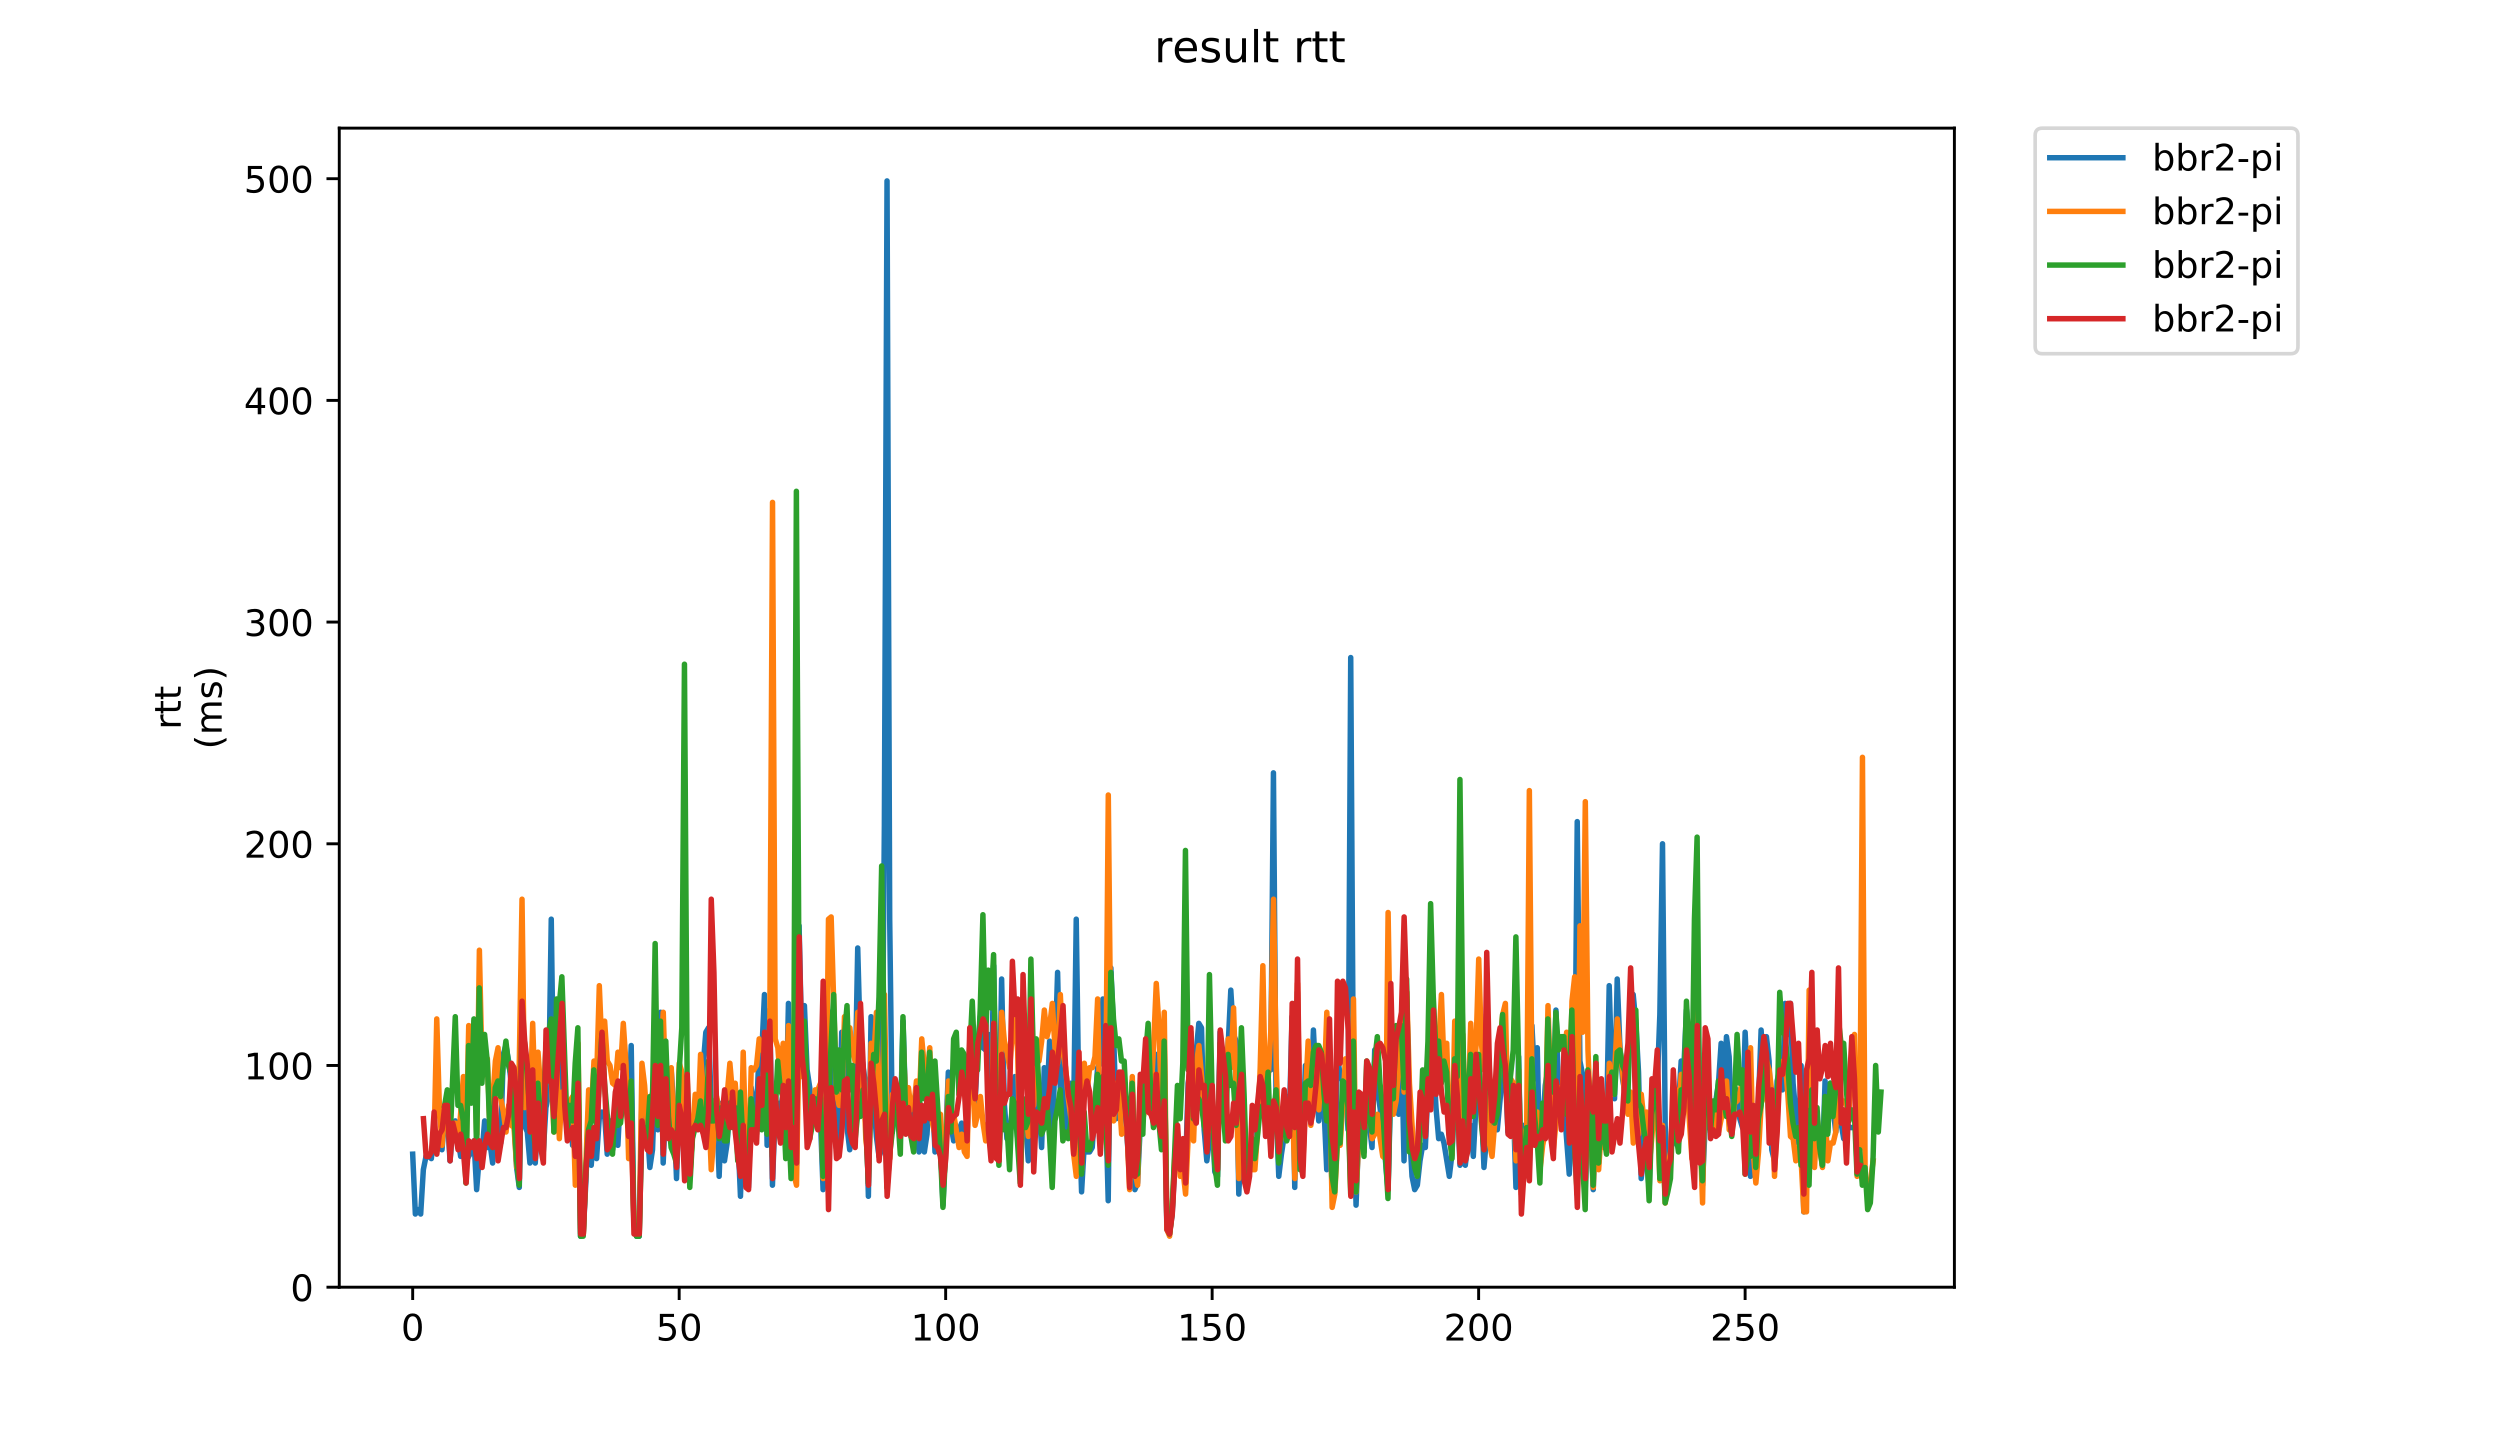 <?xml version="1.0" encoding="utf-8" standalone="no"?>
<!DOCTYPE svg PUBLIC "-//W3C//DTD SVG 1.1//EN"
  "http://www.w3.org/Graphics/SVG/1.1/DTD/svg11.dtd">
<!-- Created with matplotlib (https://matplotlib.org/) -->
<svg height="396pt" version="1.1" viewBox="0 0 684 396" width="684pt" xmlns="http://www.w3.org/2000/svg" xmlns:xlink="http://www.w3.org/1999/xlink">
 <defs>
  <style type="text/css">
*{stroke-linecap:butt;stroke-linejoin:round;}
  </style>
 </defs>
 <g id="figure_1">
  <g id="patch_1">
   <path d="M 0 396 
L 684 396 
L 684 0 
L 0 0 
z
" style="fill:#ffffff;"/>
  </g>
  <g id="axes_1">
   <g id="patch_2">
    <path d="M 92.824 352.174 
L 534.722 352.174 
L 534.722 35.062 
L 92.824 35.062 
z
" style="fill:#ffffff;"/>
   </g>
   <g id="matplotlib.axis_1">
    <g id="xtick_1">
     <g id="line2d_1">
      <defs>
       <path d="M 0 0 
L 0 3.5 
" id="m0fff667524" style="stroke:#000000;stroke-width:0.8;"/>
      </defs>
      <g>
       <use style="stroke:#000000;stroke-width:0.8;" x="112.91" xlink:href="#m0fff667524" y="352.174"/>
      </g>
     </g>
     <g id="text_1">
      <!-- 0 -->
      <defs>
       <path d="M 31.781 66.406 
Q 24.172 66.406 20.328 58.906 
Q 16.5 51.422 16.5 36.375 
Q 16.5 21.391 20.328 13.891 
Q 24.172 6.391 31.781 6.391 
Q 39.453 6.391 43.281 13.891 
Q 47.125 21.391 47.125 36.375 
Q 47.125 51.422 43.281 58.906 
Q 39.453 66.406 31.781 66.406 
z
M 31.781 74.219 
Q 44.047 74.219 50.516 64.516 
Q 56.984 54.828 56.984 36.375 
Q 56.984 17.969 50.516 8.266 
Q 44.047 -1.422 31.781 -1.422 
Q 19.531 -1.422 13.062 8.266 
Q 6.594 17.969 6.594 36.375 
Q 6.594 54.828 13.062 64.516 
Q 19.531 74.219 31.781 74.219 
z
" id="DejaVuSans-48"/>
      </defs>
      <g transform="translate(109.729 366.773)scale(0.1 -0.1)">
       <use xlink:href="#DejaVuSans-48"/>
      </g>
     </g>
    </g>
    <g id="xtick_2">
     <g id="line2d_2">
      <g>
       <use style="stroke:#000000;stroke-width:0.8;" x="185.821" xlink:href="#m0fff667524" y="352.174"/>
      </g>
     </g>
     <g id="text_2">
      <!-- 50 -->
      <defs>
       <path d="M 10.797 72.906 
L 49.516 72.906 
L 49.516 64.594 
L 19.828 64.594 
L 19.828 46.734 
Q 21.969 47.469 24.109 47.828 
Q 26.266 48.188 28.422 48.188 
Q 40.625 48.188 47.75 41.5 
Q 54.891 34.812 54.891 23.391 
Q 54.891 11.625 47.562 5.094 
Q 40.234 -1.422 26.906 -1.422 
Q 22.312 -1.422 17.547 -0.641 
Q 12.797 0.141 7.719 1.703 
L 7.719 11.625 
Q 12.109 9.234 16.797 8.062 
Q 21.484 6.891 26.703 6.891 
Q 35.156 6.891 40.078 11.328 
Q 45.016 15.766 45.016 23.391 
Q 45.016 31 40.078 35.438 
Q 35.156 39.891 26.703 39.891 
Q 22.75 39.891 18.812 39.016 
Q 14.891 38.141 10.797 36.281 
z
" id="DejaVuSans-53"/>
      </defs>
      <g transform="translate(179.459 366.773)scale(0.1 -0.1)">
       <use xlink:href="#DejaVuSans-53"/>
       <use x="63.623" xlink:href="#DejaVuSans-48"/>
      </g>
     </g>
    </g>
    <g id="xtick_3">
     <g id="line2d_3">
      <g>
       <use style="stroke:#000000;stroke-width:0.8;" x="258.732" xlink:href="#m0fff667524" y="352.174"/>
      </g>
     </g>
     <g id="text_3">
      <!-- 100 -->
      <defs>
       <path d="M 12.406 8.297 
L 28.516 8.297 
L 28.516 63.922 
L 10.984 60.406 
L 10.984 69.391 
L 28.422 72.906 
L 38.281 72.906 
L 38.281 8.297 
L 54.391 8.297 
L 54.391 0 
L 12.406 0 
z
" id="DejaVuSans-49"/>
      </defs>
      <g transform="translate(249.188 366.773)scale(0.1 -0.1)">
       <use xlink:href="#DejaVuSans-49"/>
       <use x="63.623" xlink:href="#DejaVuSans-48"/>
       <use x="127.246" xlink:href="#DejaVuSans-48"/>
      </g>
     </g>
    </g>
    <g id="xtick_4">
     <g id="line2d_4">
      <g>
       <use style="stroke:#000000;stroke-width:0.8;" x="331.643" xlink:href="#m0fff667524" y="352.174"/>
      </g>
     </g>
     <g id="text_4">
      <!-- 150 -->
      <g transform="translate(322.099 366.773)scale(0.1 -0.1)">
       <use xlink:href="#DejaVuSans-49"/>
       <use x="63.623" xlink:href="#DejaVuSans-53"/>
       <use x="127.246" xlink:href="#DejaVuSans-48"/>
      </g>
     </g>
    </g>
    <g id="xtick_5">
     <g id="line2d_5">
      <g>
       <use style="stroke:#000000;stroke-width:0.8;" x="404.554" xlink:href="#m0fff667524" y="352.174"/>
      </g>
     </g>
     <g id="text_5">
      <!-- 200 -->
      <defs>
       <path d="M 19.188 8.297 
L 53.609 8.297 
L 53.609 0 
L 7.328 0 
L 7.328 8.297 
Q 12.938 14.109 22.625 23.891 
Q 32.328 33.688 34.812 36.531 
Q 39.547 41.844 41.422 45.531 
Q 43.312 49.219 43.312 52.781 
Q 43.312 58.594 39.234 62.25 
Q 35.156 65.922 28.609 65.922 
Q 23.969 65.922 18.812 64.312 
Q 13.672 62.703 7.812 59.422 
L 7.812 69.391 
Q 13.766 71.781 18.938 73 
Q 24.125 74.219 28.422 74.219 
Q 39.75 74.219 46.484 68.547 
Q 53.219 62.891 53.219 53.422 
Q 53.219 48.922 51.531 44.891 
Q 49.859 40.875 45.406 35.406 
Q 44.188 33.984 37.641 27.219 
Q 31.109 20.453 19.188 8.297 
z
" id="DejaVuSans-50"/>
      </defs>
      <g transform="translate(395.01 366.773)scale(0.1 -0.1)">
       <use xlink:href="#DejaVuSans-50"/>
       <use x="63.623" xlink:href="#DejaVuSans-48"/>
       <use x="127.246" xlink:href="#DejaVuSans-48"/>
      </g>
     </g>
    </g>
    <g id="xtick_6">
     <g id="line2d_6">
      <g>
       <use style="stroke:#000000;stroke-width:0.8;" x="477.465" xlink:href="#m0fff667524" y="352.174"/>
      </g>
     </g>
     <g id="text_6">
      <!-- 250 -->
      <g transform="translate(467.921 366.773)scale(0.1 -0.1)">
       <use xlink:href="#DejaVuSans-50"/>
       <use x="63.623" xlink:href="#DejaVuSans-53"/>
       <use x="127.246" xlink:href="#DejaVuSans-48"/>
      </g>
     </g>
    </g>
   </g>
   <g id="matplotlib.axis_2">
    <g id="ytick_1">
     <g id="line2d_7">
      <defs>
       <path d="M 0 0 
L -3.5 0 
" id="mb7cd1b1a62" style="stroke:#000000;stroke-width:0.8;"/>
      </defs>
      <g>
       <use style="stroke:#000000;stroke-width:0.8;" x="92.824" xlink:href="#mb7cd1b1a62" y="352.174"/>
      </g>
     </g>
     <g id="text_7">
      <!-- 0 -->
      <g transform="translate(79.461 355.973)scale(0.1 -0.1)">
       <use xlink:href="#DejaVuSans-48"/>
      </g>
     </g>
    </g>
    <g id="ytick_2">
     <g id="line2d_8">
      <g>
       <use style="stroke:#000000;stroke-width:0.8;" x="92.824" xlink:href="#mb7cd1b1a62" y="291.518"/>
      </g>
     </g>
     <g id="text_8">
      <!-- 100 -->
      <g transform="translate(66.736 295.317)scale(0.1 -0.1)">
       <use xlink:href="#DejaVuSans-49"/>
       <use x="63.623" xlink:href="#DejaVuSans-48"/>
       <use x="127.246" xlink:href="#DejaVuSans-48"/>
      </g>
     </g>
    </g>
    <g id="ytick_3">
     <g id="line2d_9">
      <g>
       <use style="stroke:#000000;stroke-width:0.8;" x="92.824" xlink:href="#mb7cd1b1a62" y="230.861"/>
      </g>
     </g>
     <g id="text_9">
      <!-- 200 -->
      <g transform="translate(66.736 234.661)scale(0.1 -0.1)">
       <use xlink:href="#DejaVuSans-50"/>
       <use x="63.623" xlink:href="#DejaVuSans-48"/>
       <use x="127.246" xlink:href="#DejaVuSans-48"/>
      </g>
     </g>
    </g>
    <g id="ytick_4">
     <g id="line2d_10">
      <g>
       <use style="stroke:#000000;stroke-width:0.8;" x="92.824" xlink:href="#mb7cd1b1a62" y="170.205"/>
      </g>
     </g>
     <g id="text_10">
      <!-- 300 -->
      <defs>
       <path d="M 40.578 39.312 
Q 47.656 37.797 51.625 33 
Q 55.609 28.219 55.609 21.188 
Q 55.609 10.406 48.188 4.484 
Q 40.766 -1.422 27.094 -1.422 
Q 22.516 -1.422 17.656 -0.516 
Q 12.797 0.391 7.625 2.203 
L 7.625 11.719 
Q 11.719 9.328 16.594 8.109 
Q 21.484 6.891 26.812 6.891 
Q 36.078 6.891 40.938 10.547 
Q 45.797 14.203 45.797 21.188 
Q 45.797 27.641 41.281 31.266 
Q 36.766 34.906 28.719 34.906 
L 20.219 34.906 
L 20.219 43.016 
L 29.109 43.016 
Q 36.375 43.016 40.234 45.922 
Q 44.094 48.828 44.094 54.297 
Q 44.094 59.906 40.109 62.906 
Q 36.141 65.922 28.719 65.922 
Q 24.656 65.922 20.016 65.031 
Q 15.375 64.156 9.812 62.312 
L 9.812 71.094 
Q 15.438 72.656 20.344 73.438 
Q 25.25 74.219 29.594 74.219 
Q 40.828 74.219 47.359 69.109 
Q 53.906 64.016 53.906 55.328 
Q 53.906 49.266 50.438 45.094 
Q 46.969 40.922 40.578 39.312 
z
" id="DejaVuSans-51"/>
      </defs>
      <g transform="translate(66.736 174.004)scale(0.1 -0.1)">
       <use xlink:href="#DejaVuSans-51"/>
       <use x="63.623" xlink:href="#DejaVuSans-48"/>
       <use x="127.246" xlink:href="#DejaVuSans-48"/>
      </g>
     </g>
    </g>
    <g id="ytick_5">
     <g id="line2d_11">
      <g>
       <use style="stroke:#000000;stroke-width:0.8;" x="92.824" xlink:href="#mb7cd1b1a62" y="109.549"/>
      </g>
     </g>
     <g id="text_11">
      <!-- 400 -->
      <defs>
       <path d="M 37.797 64.312 
L 12.891 25.391 
L 37.797 25.391 
z
M 35.203 72.906 
L 47.609 72.906 
L 47.609 25.391 
L 58.016 25.391 
L 58.016 17.188 
L 47.609 17.188 
L 47.609 0 
L 37.797 0 
L 37.797 17.188 
L 4.891 17.188 
L 4.891 26.703 
z
" id="DejaVuSans-52"/>
      </defs>
      <g transform="translate(66.736 113.348)scale(0.1 -0.1)">
       <use xlink:href="#DejaVuSans-52"/>
       <use x="63.623" xlink:href="#DejaVuSans-48"/>
       <use x="127.246" xlink:href="#DejaVuSans-48"/>
      </g>
     </g>
    </g>
    <g id="ytick_6">
     <g id="line2d_12">
      <g>
       <use style="stroke:#000000;stroke-width:0.8;" x="92.824" xlink:href="#mb7cd1b1a62" y="48.892"/>
      </g>
     </g>
     <g id="text_12">
      <!-- 500 -->
      <g transform="translate(66.736 52.691)scale(0.1 -0.1)">
       <use xlink:href="#DejaVuSans-53"/>
       <use x="63.623" xlink:href="#DejaVuSans-48"/>
       <use x="127.246" xlink:href="#DejaVuSans-48"/>
      </g>
     </g>
    </g>
    <g id="text_13">
     <!-- rtt -->
     <defs>
      <path d="M 41.109 46.297 
Q 39.594 47.172 37.812 47.578 
Q 36.031 48 33.891 48 
Q 26.266 48 22.188 43.047 
Q 18.109 38.094 18.109 28.812 
L 18.109 0 
L 9.078 0 
L 9.078 54.688 
L 18.109 54.688 
L 18.109 46.188 
Q 20.953 51.172 25.484 53.578 
Q 30.031 56 36.531 56 
Q 37.453 56 38.578 55.875 
Q 39.703 55.766 41.062 55.516 
z
" id="DejaVuSans-114"/>
      <path d="M 18.312 70.219 
L 18.312 54.688 
L 36.812 54.688 
L 36.812 47.703 
L 18.312 47.703 
L 18.312 18.016 
Q 18.312 11.328 20.141 9.422 
Q 21.969 7.516 27.594 7.516 
L 36.812 7.516 
L 36.812 0 
L 27.594 0 
Q 17.188 0 13.234 3.875 
Q 9.281 7.766 9.281 18.016 
L 9.281 47.703 
L 2.688 47.703 
L 2.688 54.688 
L 9.281 54.688 
L 9.281 70.219 
z
" id="DejaVuSans-116"/>
     </defs>
     <g transform="translate(49.459 199.594)rotate(-90)scale(0.1 -0.1)">
      <use xlink:href="#DejaVuSans-114"/>
      <use x="41.113" xlink:href="#DejaVuSans-116"/>
      <use x="80.322" xlink:href="#DejaVuSans-116"/>
     </g>
     <!-- (ms) -->
     <defs>
      <path d="M 31 75.875 
Q 24.469 64.656 21.281 53.656 
Q 18.109 42.672 18.109 31.391 
Q 18.109 20.125 21.312 9.062 
Q 24.516 -2 31 -13.188 
L 23.188 -13.188 
Q 15.875 -1.703 12.234 9.375 
Q 8.594 20.453 8.594 31.391 
Q 8.594 42.281 12.203 53.312 
Q 15.828 64.359 23.188 75.875 
z
" id="DejaVuSans-40"/>
      <path d="M 52 44.188 
Q 55.375 50.25 60.062 53.125 
Q 64.75 56 71.094 56 
Q 79.641 56 84.281 50.016 
Q 88.922 44.047 88.922 33.016 
L 88.922 0 
L 79.891 0 
L 79.891 32.719 
Q 79.891 40.578 77.094 44.375 
Q 74.312 48.188 68.609 48.188 
Q 61.625 48.188 57.562 43.547 
Q 53.516 38.922 53.516 30.906 
L 53.516 0 
L 44.484 0 
L 44.484 32.719 
Q 44.484 40.625 41.703 44.406 
Q 38.922 48.188 33.109 48.188 
Q 26.219 48.188 22.156 43.531 
Q 18.109 38.875 18.109 30.906 
L 18.109 0 
L 9.078 0 
L 9.078 54.688 
L 18.109 54.688 
L 18.109 46.188 
Q 21.188 51.219 25.484 53.609 
Q 29.781 56 35.688 56 
Q 41.656 56 45.828 52.969 
Q 50 49.953 52 44.188 
z
" id="DejaVuSans-109"/>
      <path d="M 44.281 53.078 
L 44.281 44.578 
Q 40.484 46.531 36.375 47.5 
Q 32.281 48.484 27.875 48.484 
Q 21.188 48.484 17.844 46.438 
Q 14.5 44.391 14.5 40.281 
Q 14.5 37.156 16.891 35.375 
Q 19.281 33.594 26.516 31.984 
L 29.594 31.297 
Q 39.156 29.25 43.188 25.516 
Q 47.219 21.781 47.219 15.094 
Q 47.219 7.469 41.188 3.016 
Q 35.156 -1.422 24.609 -1.422 
Q 20.219 -1.422 15.453 -0.562 
Q 10.688 0.297 5.422 2 
L 5.422 11.281 
Q 10.406 8.688 15.234 7.391 
Q 20.062 6.109 24.812 6.109 
Q 31.156 6.109 34.562 8.281 
Q 37.984 10.453 37.984 14.406 
Q 37.984 18.062 35.516 20.016 
Q 33.062 21.969 24.703 23.781 
L 21.578 24.516 
Q 13.234 26.266 9.516 29.906 
Q 5.812 33.547 5.812 39.891 
Q 5.812 47.609 11.281 51.797 
Q 16.75 56 26.812 56 
Q 31.781 56 36.172 55.266 
Q 40.578 54.547 44.281 53.078 
z
" id="DejaVuSans-115"/>
      <path d="M 8.016 75.875 
L 15.828 75.875 
Q 23.141 64.359 26.781 53.312 
Q 30.422 42.281 30.422 31.391 
Q 30.422 20.453 26.781 9.375 
Q 23.141 -1.703 15.828 -13.188 
L 8.016 -13.188 
Q 14.5 -2 17.703 9.062 
Q 20.906 20.125 20.906 31.391 
Q 20.906 42.672 17.703 53.656 
Q 14.5 64.656 8.016 75.875 
z
" id="DejaVuSans-41"/>
     </defs>
     <g transform="translate(60.657 204.995)rotate(-90)scale(0.1 -0.1)">
      <use xlink:href="#DejaVuSans-40"/>
      <use x="39.014" xlink:href="#DejaVuSans-109"/>
      <use x="136.426" xlink:href="#DejaVuSans-115"/>
      <use x="188.525" xlink:href="#DejaVuSans-41"/>
     </g>
    </g>
   </g>
   <g id="line2d_13">
    <path clip-path="url(#p4e64b3d52e)" d="M 112.91 315.78 
L 113.639 332.158 
L 114.368 330.944 
L 115.098 332.158 
L 115.827 320.026 
L 116.556 316.387 
L 117.285 316.387 
L 118.014 316.993 
L 118.743 309.715 
L 119.472 313.354 
L 120.201 310.321 
L 120.93 314.567 
L 121.66 305.469 
L 122.389 304.256 
L 123.118 317.6 
L 123.847 309.108 
L 124.576 306.682 
L 126.034 316.387 
L 126.763 308.502 
L 127.492 317.6 
L 128.951 315.174 
L 129.68 312.141 
L 130.409 325.485 
L 131.138 316.387 
L 131.867 315.78 
L 132.596 306.682 
L 133.325 313.961 
L 134.054 312.748 
L 134.783 318.207 
L 135.513 308.502 
L 136.242 312.748 
L 136.971 312.748 
L 137.7 288.485 
L 138.429 286.059 
L 139.158 290.305 
L 139.887 296.37 
L 140.616 305.469 
L 141.345 319.42 
L 142.075 324.879 
L 142.804 283.026 
L 143.533 307.895 
L 144.262 309.715 
L 144.991 318.207 
L 145.72 309.108 
L 146.449 318.207 
L 147.178 304.862 
L 147.907 308.502 
L 148.637 315.174 
L 149.366 303.042 
L 150.095 299.403 
L 150.824 251.485 
L 151.553 305.469 
L 152.282 286.665 
L 153.011 285.452 
L 153.74 301.223 
L 154.469 303.649 
L 155.199 304.256 
L 155.928 304.256 
L 156.657 313.354 
L 157.386 309.108 
L 158.115 295.764 
L 158.844 338.223 
L 159.573 337.617 
L 160.302 323.059 
L 161.031 304.256 
L 161.76 318.813 
L 162.49 308.502 
L 163.219 316.993 
L 163.948 306.075 
L 164.677 304.256 
L 165.406 304.862 
L 166.135 315.78 
L 166.864 306.682 
L 167.593 314.567 
L 168.322 307.895 
L 169.052 313.354 
L 169.781 298.797 
L 170.51 297.583 
L 171.239 298.19 
L 171.968 305.469 
L 172.697 286.059 
L 173.426 333.977 
L 174.155 338.223 
L 174.884 338.223 
L 175.614 301.829 
L 176.343 309.715 
L 177.072 308.502 
L 177.801 319.42 
L 178.53 314.567 
L 179.259 293.944 
L 179.988 309.108 
L 180.717 276.96 
L 181.446 318.207 
L 182.176 300.616 
L 182.905 304.256 
L 183.634 292.731 
L 184.363 303.649 
L 185.092 322.453 
L 185.821 302.436 
L 186.55 302.436 
L 187.279 309.715 
L 188.008 302.436 
L 188.738 320.026 
L 189.467 310.321 
L 190.196 308.502 
L 190.925 301.829 
L 191.654 300.616 
L 193.112 282.419 
L 193.841 281.206 
L 194.57 301.223 
L 195.299 301.223 
L 196.029 303.042 
L 196.758 321.846 
L 197.487 301.829 
L 198.216 317.6 
L 198.945 312.748 
L 199.674 301.829 
L 200.403 306.682 
L 201.132 303.649 
L 201.861 310.321 
L 202.591 327.305 
L 203.32 303.649 
L 204.049 324.272 
L 204.778 324.879 
L 205.507 297.583 
L 206.236 301.829 
L 206.965 304.862 
L 207.694 287.272 
L 208.423 287.878 
L 209.153 272.108 
L 209.882 313.354 
L 210.611 276.354 
L 211.34 324.272 
L 212.069 304.256 
L 212.798 301.829 
L 213.527 304.256 
L 214.256 298.797 
L 214.985 308.502 
L 215.715 274.534 
L 216.444 312.141 
L 217.173 307.288 
L 217.902 318.813 
L 218.631 253.304 
L 219.36 286.059 
L 220.089 275.141 
L 220.818 292.731 
L 221.547 297.583 
L 222.277 305.469 
L 223.735 305.469 
L 224.464 306.075 
L 225.193 325.485 
L 225.922 316.387 
L 226.651 313.961 
L 227.38 276.96 
L 228.109 287.878 
L 228.839 313.961 
L 229.568 310.928 
L 230.297 282.419 
L 231.026 283.026 
L 231.755 308.502 
L 232.484 314.567 
L 233.213 309.715 
L 233.942 298.19 
L 234.671 259.37 
L 235.4 286.665 
L 236.859 296.977 
L 237.588 327.305 
L 238.317 278.173 
L 239.046 301.223 
L 239.775 310.928 
L 240.504 316.387 
L 241.233 314.567 
L 241.962 226.009 
L 242.692 49.499 
L 243.421 251.485 
L 244.15 309.715 
L 244.879 301.829 
L 245.608 301.829 
L 246.337 307.288 
L 247.066 279.386 
L 247.795 303.042 
L 248.524 300.01 
L 249.254 306.075 
L 249.983 307.288 
L 250.712 307.288 
L 251.441 315.174 
L 252.17 305.469 
L 252.899 315.174 
L 253.628 310.321 
L 254.357 297.583 
L 255.086 298.797 
L 255.816 315.174 
L 256.545 313.961 
L 257.274 310.928 
L 258.003 329.731 
L 259.461 293.337 
L 260.19 307.895 
L 260.919 312.141 
L 261.648 310.928 
L 263.107 307.288 
L 263.836 312.141 
L 264.565 311.534 
L 265.294 286.665 
L 266.023 296.977 
L 266.752 301.829 
L 267.481 287.878 
L 268.21 278.173 
L 268.939 286.665 
L 269.669 287.272 
L 270.398 283.026 
L 271.127 305.469 
L 271.856 264.222 
L 272.585 308.502 
L 273.314 310.321 
L 274.043 267.862 
L 274.772 301.829 
L 275.501 311.534 
L 276.231 311.534 
L 277.689 294.551 
L 278.418 310.928 
L 279.147 317.6 
L 279.876 300.616 
L 280.605 307.288 
L 281.334 317.6 
L 282.063 295.764 
L 282.793 306.682 
L 283.522 294.551 
L 284.251 301.829 
L 284.98 313.961 
L 285.709 292.124 
L 286.438 301.829 
L 287.167 284.846 
L 287.896 313.354 
L 289.355 266.042 
L 290.084 297.583 
L 290.813 289.698 
L 291.542 310.928 
L 292.271 298.19 
L 293 296.37 
L 293.729 306.075 
L 294.458 251.485 
L 295.187 303.042 
L 295.917 326.092 
L 296.646 313.354 
L 297.375 315.174 
L 298.104 315.174 
L 298.833 313.961 
L 300.291 292.124 
L 301.02 290.911 
L 301.749 273.321 
L 303.208 328.518 
L 303.937 264.829 
L 304.666 282.419 
L 305.395 306.075 
L 306.124 298.19 
L 306.853 295.157 
L 307.582 300.616 
L 309.04 320.633 
L 309.77 295.764 
L 310.499 325.485 
L 311.228 323.666 
L 311.957 308.502 
L 312.686 306.075 
L 313.415 296.37 
L 314.144 290.305 
L 314.873 300.616 
L 315.602 303.649 
L 316.332 288.485 
L 317.061 290.911 
L 317.79 308.502 
L 318.519 284.239 
L 319.248 336.404 
L 319.977 337.617 
L 320.706 332.158 
L 321.435 318.207 
L 322.164 315.174 
L 322.894 318.813 
L 323.623 313.354 
L 324.352 320.633 
L 325.081 296.37 
L 325.81 291.518 
L 326.539 292.124 
L 327.268 287.878 
L 327.997 279.993 
L 328.726 281.206 
L 329.456 309.108 
L 330.185 317.6 
L 331.643 306.075 
L 332.372 320.633 
L 333.101 321.846 
L 333.83 282.419 
L 334.559 297.583 
L 335.288 292.731 
L 336.018 286.059 
L 336.747 270.895 
L 337.476 283.026 
L 338.205 284.846 
L 338.934 326.698 
L 339.663 310.928 
L 340.392 318.813 
L 341.121 322.453 
L 341.85 320.026 
L 342.579 315.78 
L 343.309 313.961 
L 344.038 307.288 
L 344.767 295.157 
L 345.496 292.124 
L 346.225 296.37 
L 346.954 291.518 
L 347.683 292.731 
L 348.412 211.451 
L 349.141 303.042 
L 349.871 321.846 
L 350.6 315.78 
L 351.329 310.928 
L 352.058 300.01 
L 352.787 305.469 
L 353.516 278.173 
L 354.245 324.879 
L 354.974 271.501 
L 355.703 316.387 
L 356.433 311.534 
L 357.162 291.518 
L 357.891 294.551 
L 358.62 301.829 
L 359.349 281.813 
L 360.078 296.37 
L 360.807 306.682 
L 361.536 298.19 
L 362.265 303.649 
L 362.995 320.026 
L 363.724 300.01 
L 364.453 325.485 
L 365.182 321.846 
L 365.911 289.092 
L 366.64 293.944 
L 367.369 295.764 
L 368.098 296.977 
L 368.827 309.108 
L 369.557 179.91 
L 370.286 298.19 
L 371.015 329.731 
L 371.744 309.715 
L 372.473 306.075 
L 373.202 315.174 
L 373.931 294.551 
L 374.66 307.895 
L 375.389 313.961 
L 376.118 287.272 
L 376.848 298.19 
L 377.577 303.042 
L 378.306 309.108 
L 379.764 325.485 
L 380.493 298.797 
L 381.222 303.649 
L 381.951 303.649 
L 382.68 304.862 
L 383.41 283.026 
L 384.139 317.6 
L 384.868 284.239 
L 385.597 308.502 
L 386.326 321.846 
L 387.055 325.485 
L 387.784 324.272 
L 388.513 317.6 
L 389.242 313.354 
L 389.972 313.961 
L 390.701 297.583 
L 391.43 295.764 
L 392.159 289.698 
L 392.888 303.042 
L 393.617 311.534 
L 394.346 310.321 
L 395.075 312.748 
L 396.534 321.846 
L 397.263 315.78 
L 397.992 300.616 
L 398.721 299.403 
L 399.45 318.813 
L 400.179 287.878 
L 400.908 318.813 
L 401.637 312.141 
L 402.366 307.895 
L 403.096 316.387 
L 403.825 302.436 
L 404.554 298.19 
L 405.283 301.223 
L 406.012 319.42 
L 406.741 310.928 
L 407.47 305.469 
L 408.199 309.715 
L 408.928 302.436 
L 409.658 309.108 
L 411.116 293.337 
L 411.845 292.731 
L 412.574 309.715 
L 413.303 300.01 
L 414.032 301.829 
L 414.761 324.879 
L 415.49 289.092 
L 416.219 324.879 
L 416.949 307.895 
L 417.678 310.928 
L 418.407 320.026 
L 419.136 280.6 
L 419.865 295.157 
L 420.594 286.665 
L 421.323 320.026 
L 422.781 296.977 
L 423.511 292.731 
L 424.24 303.042 
L 424.969 304.862 
L 425.698 276.354 
L 426.427 298.797 
L 427.156 306.682 
L 427.885 301.829 
L 429.343 321.239 
L 430.073 309.715 
L 430.802 306.075 
L 431.531 224.796 
L 432.26 290.305 
L 432.989 293.944 
L 433.718 325.485 
L 434.447 293.337 
L 435.905 325.485 
L 436.635 304.256 
L 437.364 318.207 
L 438.093 304.256 
L 438.822 304.862 
L 439.551 306.682 
L 440.28 269.681 
L 441.009 293.944 
L 441.738 300.616 
L 442.467 267.862 
L 443.197 286.059 
L 443.926 295.157 
L 444.655 299.403 
L 445.384 295.157 
L 446.113 275.747 
L 446.842 272.108 
L 447.571 279.993 
L 448.3 293.337 
L 449.029 322.453 
L 449.758 316.387 
L 450.488 315.174 
L 451.217 325.485 
L 451.946 298.797 
L 452.675 306.682 
L 453.404 296.977 
L 454.133 277.567 
L 454.862 230.861 
L 455.591 307.895 
L 456.32 320.633 
L 457.05 313.961 
L 457.779 312.748 
L 458.508 309.108 
L 459.237 302.436 
L 459.966 290.305 
L 460.695 292.124 
L 461.424 276.354 
L 462.153 284.846 
L 462.882 304.862 
L 463.612 301.829 
L 464.341 270.895 
L 465.07 301.829 
L 465.799 324.272 
L 466.528 307.895 
L 467.257 300.616 
L 467.986 309.108 
L 468.715 303.649 
L 469.444 301.223 
L 470.174 296.37 
L 470.903 285.452 
L 471.632 300.01 
L 472.361 283.632 
L 473.09 289.092 
L 473.819 307.895 
L 474.548 299.403 
L 475.277 298.19 
L 476.006 306.075 
L 476.736 308.502 
L 477.465 282.419 
L 478.194 298.19 
L 478.923 321.846 
L 479.652 304.256 
L 480.381 314.567 
L 481.11 301.829 
L 481.839 281.813 
L 482.568 292.731 
L 483.297 283.632 
L 484.027 290.305 
L 484.756 314.567 
L 485.485 317.6 
L 486.214 295.764 
L 486.943 292.731 
L 487.672 298.19 
L 488.401 274.534 
L 489.13 283.026 
L 489.859 274.534 
L 490.589 296.37 
L 492.047 312.748 
L 492.776 291.518 
L 493.505 331.551 
L 494.234 304.862 
L 494.963 320.633 
L 495.692 303.649 
L 496.421 312.748 
L 497.151 307.895 
L 497.88 312.141 
L 498.609 318.813 
L 499.338 295.764 
L 500.067 309.715 
L 500.796 296.37 
L 502.254 309.715 
L 502.983 303.042 
L 504.442 311.534 
L 505.171 306.682 
L 505.9 308.502 
L 506.629 308.502 
L 506.629 308.502 
" style="fill:none;stroke:#1f77b4;stroke-linecap:square;stroke-width:1.5;"/>
   </g>
   <g id="line2d_14">
    <path clip-path="url(#p4e64b3d52e)" d="M 118.765 312.748 
L 119.494 278.78 
L 120.223 303.042 
L 120.952 313.354 
L 121.681 303.649 
L 122.41 304.862 
L 123.14 312.748 
L 123.869 308.502 
L 124.598 307.288 
L 125.327 313.961 
L 126.785 294.551 
L 127.514 314.567 
L 128.243 280.6 
L 128.972 284.239 
L 129.702 279.386 
L 130.431 310.321 
L 131.16 259.976 
L 131.889 292.731 
L 132.618 293.944 
L 133.347 289.698 
L 134.076 309.108 
L 134.805 301.223 
L 135.534 290.305 
L 136.264 286.665 
L 136.993 300.616 
L 137.722 304.256 
L 138.451 309.715 
L 139.18 302.436 
L 139.909 307.895 
L 140.638 308.502 
L 141.367 319.42 
L 142.096 289.698 
L 142.826 246.025 
L 143.555 303.042 
L 144.284 298.797 
L 145.013 304.256 
L 145.742 279.993 
L 146.471 302.436 
L 147.2 287.878 
L 147.929 298.19 
L 148.658 304.256 
L 149.388 285.452 
L 150.117 291.518 
L 150.846 295.764 
L 151.575 309.715 
L 152.304 290.305 
L 153.033 311.534 
L 153.762 298.797 
L 154.491 305.469 
L 155.22 304.256 
L 155.949 301.223 
L 156.679 300.01 
L 157.408 324.272 
L 158.137 285.452 
L 158.866 337.617 
L 159.595 337.617 
L 161.053 298.19 
L 161.782 304.256 
L 162.511 290.305 
L 163.241 295.157 
L 163.97 269.681 
L 164.699 287.272 
L 165.428 279.386 
L 166.157 290.305 
L 166.886 291.518 
L 167.615 296.37 
L 168.344 296.977 
L 169.073 287.878 
L 169.803 292.124 
L 170.532 279.993 
L 171.261 290.911 
L 171.99 316.993 
L 172.719 307.895 
L 173.448 333.977 
L 174.177 337.617 
L 174.906 337.617 
L 175.635 290.911 
L 176.365 296.977 
L 177.094 307.895 
L 178.552 298.797 
L 179.281 287.878 
L 180.01 302.436 
L 181.468 276.96 
L 182.197 301.223 
L 182.927 304.256 
L 183.656 292.124 
L 184.385 312.141 
L 185.114 313.961 
L 185.843 290.911 
L 186.572 293.337 
L 187.301 311.534 
L 188.03 294.551 
L 188.759 321.846 
L 189.489 309.108 
L 190.218 299.403 
L 190.947 307.895 
L 191.676 288.485 
L 192.405 298.797 
L 193.134 306.075 
L 193.863 301.829 
L 194.592 320.026 
L 195.321 310.928 
L 196.05 300.01 
L 196.78 303.649 
L 197.509 309.108 
L 198.238 311.534 
L 198.967 299.403 
L 199.696 290.911 
L 200.425 299.403 
L 201.154 296.37 
L 201.883 306.075 
L 202.612 320.633 
L 203.342 287.878 
L 204.071 314.567 
L 204.8 321.846 
L 205.529 292.124 
L 206.258 292.731 
L 206.987 291.518 
L 207.716 284.239 
L 208.445 287.272 
L 209.174 287.878 
L 209.904 309.108 
L 210.633 278.173 
L 211.362 137.451 
L 212.091 284.239 
L 212.82 286.665 
L 213.549 296.37 
L 214.278 285.452 
L 215.007 299.403 
L 215.736 280.6 
L 216.466 309.715 
L 217.195 321.239 
L 217.924 324.272 
L 218.653 280.6 
L 219.382 294.551 
L 220.111 289.092 
L 220.84 307.288 
L 221.569 309.108 
L 222.298 306.682 
L 223.028 298.19 
L 223.757 298.19 
L 224.486 296.37 
L 225.215 322.453 
L 225.944 313.961 
L 226.673 251.485 
L 227.402 250.878 
L 228.86 299.403 
L 229.589 302.436 
L 230.319 302.436 
L 231.048 278.173 
L 231.777 285.452 
L 232.506 281.206 
L 233.235 287.878 
L 233.964 290.305 
L 234.693 276.96 
L 235.422 301.829 
L 236.151 292.124 
L 236.881 311.534 
L 237.61 318.207 
L 238.339 285.452 
L 239.068 289.698 
L 239.797 276.96 
L 240.526 311.534 
L 241.255 310.321 
L 241.984 272.108 
L 242.713 315.174 
L 243.443 316.993 
L 244.172 299.403 
L 244.901 303.042 
L 245.63 303.649 
L 246.359 310.928 
L 247.088 284.846 
L 247.817 301.829 
L 248.546 297.583 
L 249.275 303.649 
L 250.005 303.042 
L 250.734 295.764 
L 251.463 302.436 
L 252.192 284.239 
L 252.921 292.124 
L 253.65 296.977 
L 254.379 286.665 
L 255.108 307.288 
L 255.837 310.321 
L 256.567 307.288 
L 257.296 304.862 
L 258.025 319.42 
L 258.754 313.961 
L 259.483 295.764 
L 260.212 306.075 
L 260.941 304.862 
L 262.399 313.961 
L 263.128 310.321 
L 263.858 315.174 
L 264.587 316.387 
L 265.316 285.452 
L 266.045 295.764 
L 266.774 307.895 
L 267.503 304.862 
L 268.232 300.01 
L 268.961 307.288 
L 269.69 312.141 
L 270.42 307.288 
L 271.149 314.567 
L 271.878 279.993 
L 272.607 300.01 
L 273.336 313.961 
L 274.065 276.96 
L 274.794 284.846 
L 275.523 287.878 
L 276.252 292.124 
L 276.982 282.419 
L 277.711 278.173 
L 278.44 287.878 
L 279.169 321.239 
L 279.898 301.223 
L 280.627 303.042 
L 281.356 310.928 
L 282.085 295.157 
L 282.814 302.436 
L 283.544 284.846 
L 284.273 290.305 
L 285.002 284.846 
L 285.731 276.354 
L 286.46 283.632 
L 287.189 280.6 
L 287.918 274.534 
L 288.647 286.665 
L 289.376 290.911 
L 290.106 272.108 
L 290.835 287.878 
L 291.564 292.124 
L 292.293 300.616 
L 293.022 306.075 
L 293.751 315.78 
L 294.48 321.846 
L 295.209 293.337 
L 295.938 320.026 
L 296.668 290.911 
L 297.397 298.797 
L 298.126 292.124 
L 298.855 292.124 
L 299.584 289.092 
L 300.313 273.321 
L 301.042 313.354 
L 301.771 303.042 
L 302.5 303.649 
L 303.229 217.517 
L 303.959 291.518 
L 304.688 306.682 
L 305.417 296.37 
L 306.146 298.797 
L 306.875 310.321 
L 307.604 309.108 
L 308.333 308.502 
L 309.062 325.485 
L 309.791 294.551 
L 310.521 320.633 
L 311.25 324.272 
L 311.979 297.583 
L 312.708 306.075 
L 314.166 298.797 
L 314.895 300.01 
L 315.624 286.059 
L 316.353 269.075 
L 317.083 280.6 
L 317.812 304.256 
L 318.541 276.96 
L 319.27 336.404 
L 319.999 338.223 
L 320.728 330.338 
L 321.457 315.78 
L 322.186 312.748 
L 322.915 321.846 
L 323.645 320.026 
L 324.374 326.698 
L 325.103 310.928 
L 325.832 301.829 
L 326.561 312.141 
L 327.29 291.518 
L 328.019 286.059 
L 328.748 294.551 
L 329.477 306.075 
L 330.207 309.715 
L 330.936 309.108 
L 331.665 301.829 
L 332.394 318.813 
L 333.123 309.715 
L 333.852 292.124 
L 334.581 300.01 
L 335.31 303.042 
L 336.039 284.239 
L 336.768 292.124 
L 337.498 275.747 
L 338.956 322.453 
L 339.685 295.764 
L 340.414 318.813 
L 341.143 322.453 
L 341.872 317.6 
L 342.601 320.026 
L 343.33 320.026 
L 344.06 309.715 
L 344.789 292.124 
L 345.518 264.222 
L 346.247 301.829 
L 346.976 295.157 
L 347.705 281.813 
L 348.434 246.025 
L 349.163 290.305 
L 349.892 315.174 
L 350.622 310.321 
L 351.351 308.502 
L 352.08 307.288 
L 352.809 309.108 
L 353.538 300.01 
L 354.267 322.453 
L 354.996 269.075 
L 355.725 314.567 
L 356.454 318.813 
L 357.184 299.403 
L 357.913 284.846 
L 358.642 307.895 
L 359.371 298.797 
L 360.1 292.124 
L 360.829 303.649 
L 361.558 290.911 
L 362.287 296.977 
L 363.016 276.96 
L 363.746 293.944 
L 364.475 330.338 
L 365.204 326.698 
L 365.933 312.141 
L 366.662 313.354 
L 368.12 289.698 
L 368.849 301.829 
L 369.578 326.092 
L 370.307 273.321 
L 371.037 326.092 
L 371.766 311.534 
L 372.495 306.075 
L 373.224 311.534 
L 373.953 296.977 
L 374.682 298.19 
L 375.411 311.534 
L 376.14 310.321 
L 376.869 304.862 
L 377.599 311.534 
L 378.328 316.387 
L 379.057 316.993 
L 379.786 249.665 
L 380.515 295.157 
L 381.244 304.862 
L 381.973 301.223 
L 382.702 292.124 
L 383.431 279.386 
L 384.161 298.797 
L 384.89 271.501 
L 385.619 296.37 
L 386.348 307.895 
L 387.077 317.6 
L 387.806 320.026 
L 388.535 305.469 
L 389.264 297.583 
L 389.993 300.01 
L 390.723 292.731 
L 391.452 263.616 
L 392.181 286.665 
L 392.91 283.026 
L 393.639 286.059 
L 394.368 272.108 
L 395.097 292.124 
L 395.826 285.452 
L 396.555 310.321 
L 397.285 315.78 
L 398.014 279.386 
L 398.743 290.911 
L 399.472 316.993 
L 400.201 283.026 
L 400.93 314.567 
L 401.659 304.256 
L 402.388 279.993 
L 403.117 296.977 
L 403.847 286.059 
L 404.576 262.403 
L 405.305 285.452 
L 406.034 292.731 
L 406.763 286.059 
L 407.492 312.748 
L 408.221 316.387 
L 408.95 307.288 
L 409.679 301.223 
L 410.408 285.452 
L 411.138 277.567 
L 411.867 274.534 
L 412.596 308.502 
L 413.325 295.157 
L 414.054 296.37 
L 414.783 317.6 
L 415.512 292.731 
L 416.241 326.698 
L 416.97 310.928 
L 417.7 308.502 
L 418.429 216.304 
L 419.158 300.01 
L 419.887 306.682 
L 420.616 304.256 
L 421.345 320.026 
L 422.074 313.354 
L 422.803 309.715 
L 423.532 275.141 
L 424.262 299.403 
L 424.991 314.567 
L 425.72 307.288 
L 426.449 297.583 
L 427.178 302.436 
L 427.907 289.698 
L 428.636 282.419 
L 429.365 306.075 
L 430.094 273.927 
L 430.824 267.255 
L 431.553 320.026 
L 432.282 253.304 
L 433.011 282.419 
L 433.74 219.337 
L 434.469 287.272 
L 435.927 324.879 
L 436.656 303.042 
L 437.386 320.026 
L 438.115 309.108 
L 438.844 313.961 
L 439.573 313.961 
L 440.302 290.911 
L 441.031 299.403 
L 441.76 293.337 
L 442.489 278.78 
L 443.218 287.272 
L 443.947 293.337 
L 444.677 301.223 
L 445.406 304.862 
L 446.135 298.797 
L 446.864 312.748 
L 447.593 307.895 
L 448.322 310.321 
L 449.051 299.403 
L 449.78 306.682 
L 450.509 304.256 
L 451.239 318.813 
L 451.968 310.928 
L 452.697 301.829 
L 453.426 304.256 
L 454.155 323.059 
L 454.884 307.895 
L 455.613 329.125 
L 456.342 318.813 
L 457.071 315.174 
L 457.801 300.616 
L 458.53 298.19 
L 459.259 304.862 
L 459.988 293.944 
L 460.717 303.042 
L 461.446 295.157 
L 462.904 316.993 
L 463.633 293.337 
L 464.363 274.534 
L 465.092 308.502 
L 465.821 329.125 
L 466.55 288.485 
L 468.008 307.288 
L 468.737 308.502 
L 469.466 301.829 
L 470.195 309.715 
L 470.925 306.075 
L 471.654 304.256 
L 472.383 295.764 
L 473.112 309.108 
L 473.841 308.502 
L 474.57 301.829 
L 475.299 301.223 
L 476.028 298.797 
L 476.757 295.764 
L 477.486 316.387 
L 478.216 313.354 
L 478.945 286.665 
L 479.674 315.174 
L 480.403 323.666 
L 481.132 315.174 
L 481.861 301.829 
L 482.59 300.01 
L 483.319 290.305 
L 484.048 292.731 
L 484.778 298.797 
L 485.507 321.846 
L 486.965 290.305 
L 487.694 292.731 
L 488.423 290.305 
L 489.152 299.403 
L 489.881 310.928 
L 490.61 311.534 
L 491.34 317.6 
L 492.069 313.961 
L 492.798 317.6 
L 493.527 331.551 
L 494.256 331.551 
L 494.985 270.895 
L 495.714 303.042 
L 496.443 319.42 
L 497.172 306.075 
L 497.902 313.961 
L 498.631 319.42 
L 499.36 305.469 
L 500.089 317.6 
L 500.818 312.748 
L 501.547 312.748 
L 502.276 309.715 
L 503.005 287.272 
L 503.734 301.829 
L 504.464 301.223 
L 505.922 303.649 
L 507.38 283.026 
L 508.109 321.846 
L 508.838 313.354 
L 509.567 207.205 
L 510.296 321.846 
L 511.026 326.698 
L 511.755 323.059 
L 512.484 317.6 
L 512.484 317.6 
" style="fill:none;stroke:#ff7f0e;stroke-linecap:square;stroke-width:1.5;"/>
   </g>
   <g id="line2d_15">
    <path clip-path="url(#p4e64b3d52e)" d="M 121.646 302.436 
L 122.375 298.19 
L 123.105 312.748 
L 124.563 278.173 
L 125.292 302.436 
L 126.021 302.436 
L 126.75 306.682 
L 127.479 323.666 
L 128.208 286.059 
L 128.937 301.829 
L 129.667 278.78 
L 130.396 315.174 
L 131.125 270.288 
L 131.854 296.37 
L 132.583 283.026 
L 133.312 290.305 
L 134.041 310.321 
L 134.77 313.961 
L 135.499 297.583 
L 136.229 295.764 
L 136.958 300.01 
L 137.687 290.911 
L 138.416 284.846 
L 139.145 291.518 
L 139.874 293.944 
L 140.603 304.862 
L 141.332 317.6 
L 142.061 324.272 
L 142.791 279.993 
L 143.52 285.452 
L 144.249 293.944 
L 144.978 304.256 
L 145.707 307.895 
L 146.436 313.961 
L 147.165 296.37 
L 147.894 307.895 
L 148.623 315.78 
L 149.353 286.059 
L 150.811 278.78 
L 151.54 309.715 
L 152.269 273.321 
L 152.998 275.141 
L 153.727 267.255 
L 155.185 309.108 
L 155.914 302.436 
L 156.644 306.682 
L 157.373 290.911 
L 158.102 281.206 
L 158.831 338.223 
L 159.56 338.223 
L 160.289 320.026 
L 161.018 309.108 
L 161.747 306.682 
L 162.476 292.731 
L 163.206 309.108 
L 164.664 283.026 
L 165.393 296.37 
L 166.122 304.862 
L 167.58 315.78 
L 168.309 303.042 
L 169.038 307.895 
L 169.768 307.288 
L 170.497 300.01 
L 171.226 301.223 
L 171.955 308.502 
L 172.684 295.764 
L 173.413 334.584 
L 174.142 338.223 
L 174.871 338.223 
L 175.6 309.715 
L 176.33 308.502 
L 177.059 311.534 
L 177.788 300.01 
L 178.517 301.223 
L 179.246 258.157 
L 179.975 307.895 
L 180.704 279.386 
L 181.433 308.502 
L 182.162 284.846 
L 182.892 305.469 
L 183.621 313.961 
L 184.35 315.78 
L 185.079 318.207 
L 185.808 293.337 
L 186.537 281.206 
L 187.266 181.73 
L 187.995 294.551 
L 188.724 324.879 
L 189.454 311.534 
L 190.183 308.502 
L 190.912 306.075 
L 191.641 301.223 
L 192.37 309.715 
L 193.099 307.895 
L 193.828 290.305 
L 194.557 306.682 
L 195.286 306.682 
L 196.015 300.616 
L 196.745 311.534 
L 197.474 303.042 
L 198.203 312.141 
L 198.932 312.141 
L 199.661 301.829 
L 200.39 308.502 
L 201.119 303.042 
L 201.848 317.6 
L 202.577 298.797 
L 203.307 313.354 
L 204.036 319.42 
L 204.765 318.813 
L 205.494 300.616 
L 206.952 310.321 
L 207.681 301.829 
L 208.41 309.108 
L 209.139 292.124 
L 209.869 310.321 
L 210.598 288.485 
L 211.327 316.387 
L 212.056 305.469 
L 212.785 290.305 
L 213.514 298.19 
L 214.243 300.01 
L 214.972 316.993 
L 215.701 305.469 
L 216.431 322.453 
L 217.16 296.977 
L 217.889 134.418 
L 218.618 272.714 
L 219.347 282.419 
L 220.076 279.386 
L 220.805 297.583 
L 221.534 311.534 
L 222.263 307.895 
L 222.993 300.616 
L 223.722 304.862 
L 224.451 297.583 
L 225.18 321.846 
L 225.909 317.6 
L 226.638 303.649 
L 227.367 286.059 
L 228.096 272.108 
L 228.825 298.797 
L 229.554 287.272 
L 230.284 298.19 
L 231.013 283.632 
L 231.742 275.141 
L 232.471 298.19 
L 233.2 291.518 
L 233.929 312.141 
L 234.658 304.862 
L 235.387 305.469 
L 236.116 298.19 
L 236.846 306.075 
L 237.575 323.666 
L 238.304 301.223 
L 239.033 288.485 
L 239.762 290.305 
L 240.491 272.714 
L 241.22 236.927 
L 241.949 289.698 
L 242.678 324.879 
L 243.408 315.78 
L 244.137 309.715 
L 244.866 301.223 
L 245.595 304.862 
L 246.324 315.78 
L 247.053 278.173 
L 247.782 306.075 
L 248.511 304.256 
L 249.24 310.928 
L 249.97 315.174 
L 250.699 299.403 
L 251.428 307.895 
L 252.157 287.878 
L 252.886 300.616 
L 253.615 300.616 
L 254.344 287.878 
L 255.073 301.223 
L 255.802 290.305 
L 257.261 314.567 
L 257.99 330.338 
L 259.448 300.01 
L 260.177 309.715 
L 260.906 284.239 
L 261.635 282.419 
L 262.364 299.403 
L 263.093 287.272 
L 263.823 288.485 
L 264.552 297.583 
L 265.281 289.092 
L 266.01 273.927 
L 266.739 291.518 
L 267.468 292.731 
L 268.197 275.747 
L 268.926 250.271 
L 269.655 284.239 
L 270.385 265.436 
L 271.114 275.747 
L 271.843 261.19 
L 272.572 303.649 
L 273.301 318.813 
L 274.03 297.583 
L 274.759 309.108 
L 275.488 307.895 
L 276.217 320.026 
L 276.947 300.616 
L 277.676 301.829 
L 279.134 323.666 
L 279.863 300.616 
L 280.592 308.502 
L 281.321 306.682 
L 282.05 262.403 
L 282.779 290.911 
L 283.509 284.239 
L 284.967 310.321 
L 285.696 308.502 
L 286.425 301.829 
L 287.154 310.928 
L 287.883 324.879 
L 288.612 306.682 
L 289.341 303.042 
L 290.071 298.19 
L 290.8 312.141 
L 291.529 309.715 
L 292.258 311.534 
L 292.987 307.288 
L 293.716 296.37 
L 294.445 310.928 
L 295.174 298.19 
L 295.903 321.239 
L 296.633 304.256 
L 297.362 314.567 
L 298.091 314.567 
L 298.82 311.534 
L 299.549 301.223 
L 300.278 293.944 
L 301.007 304.256 
L 301.736 294.551 
L 302.465 308.502 
L 303.194 318.813 
L 303.924 266.042 
L 304.653 278.78 
L 305.382 286.059 
L 306.111 284.239 
L 306.84 290.305 
L 307.569 290.305 
L 308.298 304.862 
L 309.027 310.321 
L 309.756 296.37 
L 310.486 320.026 
L 311.215 321.239 
L 311.944 303.042 
L 312.673 310.321 
L 313.402 289.092 
L 314.131 279.993 
L 314.86 300.01 
L 315.589 308.502 
L 316.318 305.469 
L 317.048 306.682 
L 317.777 314.567 
L 318.506 284.846 
L 319.235 333.977 
L 319.964 337.617 
L 320.693 331.551 
L 322.151 296.977 
L 322.88 306.075 
L 323.61 290.911 
L 324.339 232.681 
L 325.068 292.731 
L 325.797 282.419 
L 326.526 306.075 
L 327.255 304.256 
L 327.984 300.616 
L 328.713 302.436 
L 329.442 307.895 
L 330.172 310.928 
L 330.901 266.649 
L 331.63 299.403 
L 332.359 318.813 
L 333.088 324.272 
L 333.817 285.452 
L 334.546 302.436 
L 335.275 312.141 
L 336.004 288.485 
L 336.733 296.977 
L 337.463 296.37 
L 338.192 307.895 
L 338.921 301.223 
L 339.65 281.206 
L 340.379 299.403 
L 341.108 321.239 
L 341.837 319.42 
L 342.566 311.534 
L 343.295 316.993 
L 344.025 310.928 
L 344.754 303.649 
L 345.483 302.436 
L 346.212 303.042 
L 346.941 293.337 
L 347.67 313.354 
L 349.128 298.19 
L 349.857 318.207 
L 350.587 307.895 
L 351.316 307.288 
L 352.045 312.141 
L 352.774 309.715 
L 353.503 303.042 
L 354.232 274.534 
L 354.961 290.305 
L 355.69 320.026 
L 356.419 318.813 
L 357.149 296.37 
L 357.878 295.764 
L 358.607 296.977 
L 359.336 287.878 
L 360.065 286.059 
L 360.794 286.059 
L 361.523 287.878 
L 362.252 299.403 
L 362.981 306.682 
L 363.711 301.829 
L 364.44 321.846 
L 365.169 326.092 
L 365.898 312.141 
L 366.627 312.748 
L 367.356 295.764 
L 368.085 296.37 
L 368.814 303.042 
L 369.543 326.698 
L 370.272 284.846 
L 371.002 326.092 
L 371.731 306.682 
L 372.46 309.715 
L 373.189 316.387 
L 373.918 290.305 
L 374.647 305.469 
L 375.376 309.715 
L 376.105 290.305 
L 376.834 283.632 
L 377.564 296.37 
L 378.293 303.042 
L 379.751 327.912 
L 380.48 292.731 
L 381.209 300.616 
L 381.938 280.6 
L 382.667 281.813 
L 383.396 280.6 
L 384.126 297.583 
L 384.855 267.862 
L 385.584 315.174 
L 386.313 314.567 
L 387.042 319.42 
L 387.771 321.846 
L 388.5 312.141 
L 389.229 292.731 
L 389.958 301.223 
L 390.688 284.846 
L 391.417 247.239 
L 392.146 272.714 
L 392.875 287.878 
L 393.604 284.846 
L 394.333 296.37 
L 395.062 290.305 
L 395.791 293.337 
L 396.52 309.715 
L 397.25 316.993 
L 397.979 289.698 
L 398.708 294.551 
L 399.437 213.271 
L 400.166 276.96 
L 400.895 315.78 
L 401.624 300.01 
L 402.353 288.485 
L 403.082 305.469 
L 403.812 297.583 
L 404.541 288.485 
L 405.27 306.682 
L 405.999 314.567 
L 406.728 277.567 
L 407.457 296.37 
L 408.186 300.01 
L 408.915 307.288 
L 409.644 304.862 
L 410.373 287.878 
L 411.103 277.567 
L 411.832 295.764 
L 412.561 301.223 
L 414.019 287.272 
L 414.748 256.337 
L 416.206 324.272 
L 416.935 318.813 
L 417.665 308.502 
L 418.394 318.207 
L 419.123 289.698 
L 419.852 305.469 
L 420.581 312.141 
L 421.31 323.666 
L 422.039 301.829 
L 422.768 310.321 
L 423.497 278.78 
L 424.227 296.977 
L 424.956 298.797 
L 425.685 276.96 
L 426.414 287.272 
L 427.143 283.632 
L 427.872 283.632 
L 428.601 304.862 
L 429.33 293.944 
L 430.059 276.354 
L 430.789 313.354 
L 431.518 326.698 
L 432.247 298.19 
L 432.976 317.6 
L 433.705 330.944 
L 434.434 292.731 
L 435.163 305.469 
L 435.892 324.272 
L 436.621 289.092 
L 437.351 318.207 
L 438.08 303.649 
L 438.809 310.928 
L 439.538 315.78 
L 440.267 296.37 
L 440.996 293.337 
L 441.725 299.403 
L 442.454 287.878 
L 443.183 287.272 
L 443.912 291.518 
L 444.642 293.337 
L 445.371 301.223 
L 446.1 273.321 
L 446.829 279.386 
L 447.558 276.354 
L 448.287 301.829 
L 449.016 303.042 
L 449.745 309.108 
L 450.474 313.354 
L 451.204 328.518 
L 451.933 304.862 
L 452.662 298.797 
L 453.391 295.764 
L 454.12 322.453 
L 454.849 308.502 
L 455.578 329.125 
L 456.307 326.092 
L 457.036 322.453 
L 457.766 302.436 
L 458.495 309.715 
L 459.224 315.174 
L 459.953 298.19 
L 460.682 300.01 
L 461.411 273.927 
L 462.869 303.042 
L 463.598 251.485 
L 464.328 229.042 
L 465.057 311.534 
L 465.786 323.059 
L 466.515 292.731 
L 467.244 295.764 
L 467.973 309.715 
L 468.702 301.223 
L 469.431 303.649 
L 470.16 295.764 
L 470.89 296.977 
L 472.348 305.469 
L 473.077 304.256 
L 473.806 310.928 
L 474.535 300.616 
L 475.264 283.026 
L 475.993 296.37 
L 476.722 292.731 
L 477.452 321.239 
L 478.181 316.387 
L 478.91 316.387 
L 479.639 303.649 
L 480.368 319.42 
L 481.097 306.075 
L 481.826 302.436 
L 482.555 294.551 
L 483.284 289.698 
L 484.013 308.502 
L 484.743 301.223 
L 485.472 312.748 
L 486.201 306.682 
L 486.93 271.501 
L 487.659 282.419 
L 488.388 283.026 
L 489.117 290.911 
L 489.846 301.829 
L 490.575 307.288 
L 491.305 310.928 
L 492.034 308.502 
L 492.763 318.813 
L 493.492 316.387 
L 494.221 303.649 
L 494.95 324.272 
L 495.679 298.19 
L 496.408 311.534 
L 497.137 303.042 
L 497.867 313.961 
L 498.596 318.813 
L 499.325 300.01 
L 500.054 310.321 
L 500.783 296.37 
L 501.512 305.469 
L 502.241 298.19 
L 502.97 278.78 
L 503.699 285.452 
L 504.429 285.452 
L 505.158 298.19 
L 505.887 306.682 
L 506.616 303.649 
L 507.345 304.256 
L 508.074 321.239 
L 508.803 314.567 
L 509.532 324.272 
L 510.261 319.42 
L 510.991 330.944 
L 511.72 329.125 
L 512.449 317.6 
L 513.178 291.518 
L 513.907 309.715 
L 514.636 298.797 
L 514.636 298.797 
" style="fill:none;stroke:#2ca02c;stroke-linecap:square;stroke-width:1.5;"/>
   </g>
   <g id="line2d_16">
    <path clip-path="url(#p4e64b3d52e)" d="M 115.856 306.075 
L 116.585 316.387 
L 117.314 316.387 
L 118.043 315.174 
L 118.772 304.256 
L 119.501 315.78 
L 120.23 310.321 
L 120.96 309.108 
L 121.689 302.436 
L 122.418 302.436 
L 123.147 317.6 
L 123.876 307.288 
L 124.605 310.321 
L 125.334 314.567 
L 126.063 310.321 
L 126.792 315.174 
L 127.522 323.666 
L 128.251 312.141 
L 128.98 313.961 
L 129.709 312.141 
L 130.438 316.993 
L 131.167 312.141 
L 131.896 319.42 
L 132.625 313.354 
L 133.354 310.321 
L 134.084 312.748 
L 134.813 313.961 
L 135.542 300.616 
L 136.271 317.6 
L 137.729 308.502 
L 138.458 308.502 
L 139.187 304.862 
L 139.916 290.911 
L 140.645 292.124 
L 141.375 300.616 
L 142.104 322.453 
L 142.833 273.927 
L 143.562 284.846 
L 144.291 291.518 
L 145.02 309.715 
L 145.749 292.731 
L 146.478 316.993 
L 147.207 301.829 
L 147.937 313.961 
L 148.666 318.207 
L 149.395 281.813 
L 150.124 295.764 
L 150.853 295.764 
L 151.582 305.469 
L 153.769 274.534 
L 154.499 302.436 
L 155.228 312.141 
L 155.957 310.928 
L 156.686 308.502 
L 157.415 316.387 
L 158.144 296.37 
L 158.873 337.617 
L 159.602 337.617 
L 160.331 320.026 
L 161.061 309.715 
L 161.79 316.387 
L 162.519 308.502 
L 163.248 311.534 
L 163.977 295.764 
L 164.706 282.419 
L 165.435 296.977 
L 166.164 314.567 
L 166.893 313.354 
L 167.623 308.502 
L 168.352 298.797 
L 169.081 295.764 
L 169.81 305.469 
L 170.539 291.518 
L 171.997 310.928 
L 172.726 307.288 
L 173.455 337.617 
L 174.914 337.617 
L 175.643 306.682 
L 176.372 311.534 
L 177.101 314.567 
L 177.83 315.174 
L 178.559 304.256 
L 179.288 291.518 
L 180.017 305.469 
L 180.746 291.518 
L 181.476 315.78 
L 182.205 295.157 
L 182.934 311.534 
L 183.663 309.108 
L 184.392 310.321 
L 185.121 319.42 
L 185.85 302.436 
L 186.579 306.075 
L 187.308 323.059 
L 188.038 293.944 
L 188.767 321.239 
L 189.496 309.108 
L 190.225 307.895 
L 190.954 309.108 
L 191.683 307.895 
L 192.412 310.321 
L 193.141 313.961 
L 193.87 304.256 
L 194.6 246.025 
L 195.329 266.042 
L 196.058 303.649 
L 196.787 310.928 
L 197.516 306.075 
L 198.245 298.19 
L 198.974 305.469 
L 199.703 308.502 
L 200.432 298.797 
L 201.162 309.715 
L 201.891 316.387 
L 202.62 321.846 
L 203.349 307.895 
L 204.078 324.879 
L 204.807 325.485 
L 205.536 309.108 
L 206.265 309.108 
L 206.994 312.748 
L 207.724 295.157 
L 208.453 302.436 
L 209.182 282.419 
L 209.911 292.731 
L 210.64 279.386 
L 211.369 322.453 
L 212.098 300.01 
L 212.827 307.895 
L 213.556 312.748 
L 214.285 296.977 
L 215.015 308.502 
L 215.744 295.764 
L 216.473 313.961 
L 217.202 308.502 
L 217.931 318.207 
L 218.66 256.337 
L 219.389 288.485 
L 220.118 295.157 
L 220.847 313.961 
L 221.577 311.534 
L 222.306 300.01 
L 223.035 306.075 
L 223.764 309.108 
L 224.493 298.797 
L 225.222 268.468 
L 225.951 295.764 
L 226.68 330.944 
L 227.409 297.583 
L 228.139 304.862 
L 228.868 316.993 
L 229.597 316.387 
L 230.326 309.715 
L 231.055 295.764 
L 231.784 295.157 
L 232.513 309.715 
L 233.242 312.748 
L 233.971 313.961 
L 235.43 274.534 
L 237.617 324.272 
L 238.346 290.911 
L 239.075 296.37 
L 239.804 304.256 
L 240.533 317.6 
L 241.263 306.682 
L 241.992 304.862 
L 242.721 327.305 
L 243.45 316.993 
L 244.179 302.436 
L 244.908 295.157 
L 245.637 298.19 
L 246.366 310.928 
L 247.095 301.829 
L 247.825 310.321 
L 248.554 303.042 
L 249.283 310.928 
L 250.012 311.534 
L 250.741 297.583 
L 251.47 311.534 
L 252.199 302.436 
L 252.928 306.682 
L 253.657 300.616 
L 254.386 306.075 
L 255.116 299.403 
L 255.845 313.354 
L 256.574 313.961 
L 257.303 316.387 
L 258.032 324.272 
L 258.761 316.993 
L 259.49 303.042 
L 260.219 306.682 
L 260.948 305.469 
L 261.678 304.862 
L 262.407 300.01 
L 263.136 293.337 
L 263.865 298.19 
L 264.594 312.141 
L 265.323 281.206 
L 266.052 294.551 
L 266.781 300.616 
L 267.51 285.452 
L 268.24 281.813 
L 268.969 278.78 
L 269.698 280.6 
L 270.427 309.108 
L 271.156 317.6 
L 271.885 279.993 
L 272.614 316.993 
L 273.343 317.6 
L 274.072 288.485 
L 274.802 301.829 
L 275.531 299.403 
L 276.26 299.403 
L 276.989 263.009 
L 277.718 277.567 
L 278.447 273.321 
L 279.176 324.272 
L 279.905 266.649 
L 280.634 290.305 
L 281.364 304.862 
L 282.093 273.321 
L 282.822 320.633 
L 283.551 304.256 
L 284.28 304.862 
L 285.009 307.288 
L 285.738 300.616 
L 286.467 303.042 
L 287.196 297.583 
L 287.925 287.878 
L 288.655 296.37 
L 290.113 283.632 
L 290.842 275.141 
L 291.571 292.731 
L 292.3 299.403 
L 293.029 303.042 
L 293.758 315.78 
L 294.487 308.502 
L 295.217 287.878 
L 295.946 318.207 
L 296.675 300.01 
L 297.404 295.764 
L 298.133 298.797 
L 298.862 311.534 
L 299.591 307.895 
L 300.32 303.042 
L 301.049 315.78 
L 301.779 303.042 
L 302.508 280.6 
L 303.237 317.6 
L 303.966 281.206 
L 304.695 304.862 
L 305.424 303.649 
L 306.153 293.337 
L 306.882 293.337 
L 308.341 308.502 
L 309.07 324.879 
L 309.799 299.403 
L 310.528 321.846 
L 311.257 316.387 
L 311.986 293.944 
L 312.715 295.764 
L 313.444 284.239 
L 314.173 304.256 
L 314.903 304.862 
L 315.632 307.288 
L 316.361 293.944 
L 317.09 307.288 
L 317.819 310.928 
L 318.548 301.223 
L 319.277 336.404 
L 320.006 337.617 
L 320.735 332.158 
L 321.464 318.813 
L 322.194 307.895 
L 322.923 320.026 
L 323.652 311.534 
L 324.381 323.666 
L 325.11 298.19 
L 325.839 281.206 
L 326.568 305.469 
L 327.297 307.288 
L 328.026 292.731 
L 328.756 297.583 
L 329.485 296.977 
L 330.214 315.174 
L 330.943 303.042 
L 331.672 296.977 
L 332.401 312.748 
L 333.13 320.026 
L 333.859 281.813 
L 335.318 294.551 
L 336.047 312.141 
L 336.776 310.928 
L 337.505 301.829 
L 338.234 307.288 
L 338.963 298.797 
L 339.692 293.944 
L 340.421 323.059 
L 341.15 326.092 
L 341.88 321.846 
L 342.609 302.436 
L 343.338 309.108 
L 344.796 294.551 
L 345.525 296.977 
L 346.254 310.928 
L 346.983 303.042 
L 347.712 316.387 
L 348.442 301.223 
L 349.171 303.042 
L 349.9 315.174 
L 351.358 298.19 
L 352.087 308.502 
L 352.816 310.928 
L 353.545 274.534 
L 354.274 308.502 
L 355.004 262.403 
L 355.733 316.993 
L 356.462 321.846 
L 357.191 301.829 
L 357.92 301.829 
L 358.649 307.288 
L 359.378 303.649 
L 360.107 296.37 
L 360.836 287.272 
L 361.565 288.485 
L 362.295 295.764 
L 363.024 301.223 
L 363.753 278.78 
L 364.482 310.928 
L 365.211 316.993 
L 365.94 268.468 
L 366.669 290.911 
L 367.398 268.468 
L 368.127 270.288 
L 368.857 281.813 
L 369.586 327.305 
L 370.315 304.256 
L 371.044 323.059 
L 371.773 298.797 
L 372.502 299.403 
L 373.231 308.502 
L 373.96 290.305 
L 374.689 292.124 
L 375.419 304.862 
L 376.148 293.944 
L 376.877 286.059 
L 377.606 285.452 
L 378.335 286.665 
L 379.064 290.305 
L 379.793 325.485 
L 380.522 269.075 
L 381.251 296.977 
L 381.981 284.239 
L 382.71 281.206 
L 383.439 276.96 
L 384.168 250.878 
L 384.897 273.321 
L 385.626 306.682 
L 386.355 313.961 
L 387.084 316.993 
L 387.813 314.567 
L 388.543 298.797 
L 389.272 301.223 
L 390.001 310.928 
L 390.73 295.157 
L 391.459 303.649 
L 392.188 276.354 
L 392.917 299.403 
L 393.646 289.698 
L 394.375 298.797 
L 395.104 304.256 
L 395.834 302.436 
L 396.563 312.748 
L 397.292 312.141 
L 398.021 291.518 
L 398.75 300.01 
L 399.479 318.207 
L 400.208 306.682 
L 400.937 317.6 
L 401.666 314.567 
L 402.396 295.157 
L 403.125 304.256 
L 403.854 288.485 
L 404.583 297.583 
L 405.312 304.862 
L 406.041 314.567 
L 406.77 260.583 
L 407.499 291.518 
L 408.228 306.682 
L 408.958 300.01 
L 409.687 285.452 
L 410.416 281.206 
L 411.145 287.272 
L 411.874 291.518 
L 412.603 310.321 
L 413.332 310.928 
L 414.061 296.977 
L 414.79 314.567 
L 415.52 296.977 
L 416.249 332.158 
L 416.978 320.633 
L 417.707 313.961 
L 418.436 323.059 
L 419.165 298.797 
L 419.894 313.354 
L 420.623 310.928 
L 421.352 311.534 
L 422.082 309.108 
L 422.811 311.534 
L 423.54 291.518 
L 424.269 310.928 
L 424.998 316.993 
L 425.727 295.764 
L 426.456 300.01 
L 427.185 309.108 
L 427.914 287.272 
L 428.643 289.698 
L 429.373 312.748 
L 430.102 283.632 
L 430.831 312.141 
L 431.56 330.338 
L 432.289 294.551 
L 433.747 322.453 
L 434.476 293.337 
L 435.205 301.829 
L 435.935 304.256 
L 436.664 290.911 
L 437.393 311.534 
L 438.122 295.157 
L 438.851 306.682 
L 439.58 306.682 
L 440.309 294.551 
L 441.038 315.174 
L 442.497 306.075 
L 443.226 312.748 
L 443.955 304.256 
L 444.684 292.731 
L 445.413 285.452 
L 446.142 264.829 
L 446.871 281.813 
L 447.6 305.469 
L 449.059 321.239 
L 449.788 315.174 
L 450.517 311.534 
L 451.246 319.42 
L 451.975 295.157 
L 452.704 296.977 
L 453.433 287.272 
L 454.162 312.141 
L 454.891 308.502 
L 455.621 326.698 
L 456.35 319.42 
L 457.079 316.993 
L 457.808 292.731 
L 458.537 306.075 
L 459.266 312.141 
L 459.995 310.321 
L 460.724 303.042 
L 461.453 287.272 
L 462.183 294.551 
L 462.912 316.387 
L 463.641 324.879 
L 464.37 280.6 
L 465.099 318.207 
L 465.828 317.6 
L 466.557 281.206 
L 467.286 284.239 
L 468.015 311.534 
L 468.744 309.108 
L 469.474 310.928 
L 470.203 310.321 
L 470.932 292.731 
L 471.661 303.042 
L 472.39 300.616 
L 473.119 306.075 
L 473.848 310.321 
L 474.577 304.862 
L 475.306 304.862 
L 476.036 304.256 
L 476.765 307.288 
L 477.494 321.239 
L 478.223 287.878 
L 478.952 309.715 
L 479.681 302.436 
L 480.41 315.78 
L 481.139 297.583 
L 482.598 283.632 
L 483.327 288.485 
L 484.056 312.748 
L 484.785 298.19 
L 485.514 320.026 
L 486.243 309.715 
L 486.972 292.731 
L 487.701 293.944 
L 488.43 288.485 
L 489.16 274.534 
L 489.889 274.534 
L 491.347 293.337 
L 492.076 285.452 
L 493.534 326.698 
L 494.263 292.731 
L 494.992 289.698 
L 495.722 266.042 
L 496.451 307.288 
L 497.18 281.813 
L 497.909 295.157 
L 498.638 292.124 
L 499.367 286.059 
L 500.096 294.551 
L 500.825 285.452 
L 501.554 294.551 
L 502.283 297.583 
L 503.013 264.829 
L 503.742 307.288 
L 504.471 303.649 
L 505.2 318.207 
L 505.929 298.19 
L 506.658 283.632 
L 507.387 295.157 
L 508.116 320.633 
L 508.845 318.813 
L 508.845 318.813 
" style="fill:none;stroke:#d62728;stroke-linecap:square;stroke-width:1.5;"/>
   </g>
   <g id="patch_3">
    <path d="M 92.824 352.174 
L 92.824 35.062 
" style="fill:none;stroke:#000000;stroke-linecap:square;stroke-linejoin:miter;stroke-width:0.8;"/>
   </g>
   <g id="patch_4">
    <path d="M 534.722 352.174 
L 534.722 35.062 
" style="fill:none;stroke:#000000;stroke-linecap:square;stroke-linejoin:miter;stroke-width:0.8;"/>
   </g>
   <g id="patch_5">
    <path d="M 92.824 352.174 
L 534.722 352.174 
" style="fill:none;stroke:#000000;stroke-linecap:square;stroke-linejoin:miter;stroke-width:0.8;"/>
   </g>
   <g id="patch_6">
    <path d="M 92.824 35.062 
L 534.722 35.062 
" style="fill:none;stroke:#000000;stroke-linecap:square;stroke-linejoin:miter;stroke-width:0.8;"/>
   </g>
   <g id="legend_1">
    <g id="patch_7">
     <path d="M 558.817 96.775 
L 626.722 96.775 
Q 628.722 96.775 628.722 94.775 
L 628.722 37.062 
Q 628.722 35.062 626.722 35.062 
L 558.817 35.062 
Q 556.817 35.062 556.817 37.062 
L 556.817 94.775 
Q 556.817 96.775 558.817 96.775 
z
" style="fill:#ffffff;opacity:0.8;stroke:#cccccc;stroke-linejoin:miter;"/>
    </g>
    <g id="line2d_17">
     <path d="M 560.817 43.161 
L 580.817 43.161 
" style="fill:none;stroke:#1f77b4;stroke-linecap:square;stroke-width:1.5;"/>
    </g>
    <g id="line2d_18"/>
    <g id="text_14">
     <!-- bbr2-pi -->
     <defs>
      <path d="M 48.688 27.297 
Q 48.688 37.203 44.609 42.844 
Q 40.531 48.484 33.406 48.484 
Q 26.266 48.484 22.188 42.844 
Q 18.109 37.203 18.109 27.297 
Q 18.109 17.391 22.188 11.75 
Q 26.266 6.109 33.406 6.109 
Q 40.531 6.109 44.609 11.75 
Q 48.688 17.391 48.688 27.297 
z
M 18.109 46.391 
Q 20.953 51.266 25.266 53.625 
Q 29.594 56 35.594 56 
Q 45.562 56 51.781 48.094 
Q 58.016 40.188 58.016 27.297 
Q 58.016 14.406 51.781 6.484 
Q 45.562 -1.422 35.594 -1.422 
Q 29.594 -1.422 25.266 0.953 
Q 20.953 3.328 18.109 8.203 
L 18.109 0 
L 9.078 0 
L 9.078 75.984 
L 18.109 75.984 
z
" id="DejaVuSans-98"/>
      <path d="M 4.891 31.391 
L 31.203 31.391 
L 31.203 23.391 
L 4.891 23.391 
z
" id="DejaVuSans-45"/>
      <path d="M 18.109 8.203 
L 18.109 -20.797 
L 9.078 -20.797 
L 9.078 54.688 
L 18.109 54.688 
L 18.109 46.391 
Q 20.953 51.266 25.266 53.625 
Q 29.594 56 35.594 56 
Q 45.562 56 51.781 48.094 
Q 58.016 40.188 58.016 27.297 
Q 58.016 14.406 51.781 6.484 
Q 45.562 -1.422 35.594 -1.422 
Q 29.594 -1.422 25.266 0.953 
Q 20.953 3.328 18.109 8.203 
z
M 48.688 27.297 
Q 48.688 37.203 44.609 42.844 
Q 40.531 48.484 33.406 48.484 
Q 26.266 48.484 22.188 42.844 
Q 18.109 37.203 18.109 27.297 
Q 18.109 17.391 22.188 11.75 
Q 26.266 6.109 33.406 6.109 
Q 40.531 6.109 44.609 11.75 
Q 48.688 17.391 48.688 27.297 
z
" id="DejaVuSans-112"/>
      <path d="M 9.422 54.688 
L 18.406 54.688 
L 18.406 0 
L 9.422 0 
z
M 9.422 75.984 
L 18.406 75.984 
L 18.406 64.594 
L 9.422 64.594 
z
" id="DejaVuSans-105"/>
     </defs>
     <g transform="translate(588.817 46.661)scale(0.1 -0.1)">
      <use xlink:href="#DejaVuSans-98"/>
      <use x="63.477" xlink:href="#DejaVuSans-98"/>
      <use x="126.953" xlink:href="#DejaVuSans-114"/>
      <use x="168.066" xlink:href="#DejaVuSans-50"/>
      <use x="231.689" xlink:href="#DejaVuSans-45"/>
      <use x="267.773" xlink:href="#DejaVuSans-112"/>
      <use x="331.25" xlink:href="#DejaVuSans-105"/>
     </g>
    </g>
    <g id="line2d_19">
     <path d="M 560.817 57.839 
L 580.817 57.839 
" style="fill:none;stroke:#ff7f0e;stroke-linecap:square;stroke-width:1.5;"/>
    </g>
    <g id="line2d_20"/>
    <g id="text_15">
     <!-- bbr2-pi -->
     <g transform="translate(588.817 61.339)scale(0.1 -0.1)">
      <use xlink:href="#DejaVuSans-98"/>
      <use x="63.477" xlink:href="#DejaVuSans-98"/>
      <use x="126.953" xlink:href="#DejaVuSans-114"/>
      <use x="168.066" xlink:href="#DejaVuSans-50"/>
      <use x="231.689" xlink:href="#DejaVuSans-45"/>
      <use x="267.773" xlink:href="#DejaVuSans-112"/>
      <use x="331.25" xlink:href="#DejaVuSans-105"/>
     </g>
    </g>
    <g id="line2d_21">
     <path d="M 560.817 72.517 
L 580.817 72.517 
" style="fill:none;stroke:#2ca02c;stroke-linecap:square;stroke-width:1.5;"/>
    </g>
    <g id="line2d_22"/>
    <g id="text_16">
     <!-- bbr2-pi -->
     <g transform="translate(588.817 76.017)scale(0.1 -0.1)">
      <use xlink:href="#DejaVuSans-98"/>
      <use x="63.477" xlink:href="#DejaVuSans-98"/>
      <use x="126.953" xlink:href="#DejaVuSans-114"/>
      <use x="168.066" xlink:href="#DejaVuSans-50"/>
      <use x="231.689" xlink:href="#DejaVuSans-45"/>
      <use x="267.773" xlink:href="#DejaVuSans-112"/>
      <use x="331.25" xlink:href="#DejaVuSans-105"/>
     </g>
    </g>
    <g id="line2d_23">
     <path d="M 560.817 87.195 
L 580.817 87.195 
" style="fill:none;stroke:#d62728;stroke-linecap:square;stroke-width:1.5;"/>
    </g>
    <g id="line2d_24"/>
    <g id="text_17">
     <!-- bbr2-pi -->
     <g transform="translate(588.817 90.695)scale(0.1 -0.1)">
      <use xlink:href="#DejaVuSans-98"/>
      <use x="63.477" xlink:href="#DejaVuSans-98"/>
      <use x="126.953" xlink:href="#DejaVuSans-114"/>
      <use x="168.066" xlink:href="#DejaVuSans-50"/>
      <use x="231.689" xlink:href="#DejaVuSans-45"/>
      <use x="267.773" xlink:href="#DejaVuSans-112"/>
      <use x="331.25" xlink:href="#DejaVuSans-105"/>
     </g>
    </g>
   </g>
  </g>
  <g id="text_18">
   <!-- result rtt -->
   <defs>
    <path d="M 56.203 29.594 
L 56.203 25.203 
L 14.891 25.203 
Q 15.484 15.922 20.484 11.062 
Q 25.484 6.203 34.422 6.203 
Q 39.594 6.203 44.453 7.469 
Q 49.312 8.734 54.109 11.281 
L 54.109 2.781 
Q 49.266 0.734 44.188 -0.344 
Q 39.109 -1.422 33.891 -1.422 
Q 20.797 -1.422 13.156 6.188 
Q 5.516 13.812 5.516 26.812 
Q 5.516 40.234 12.766 48.109 
Q 20.016 56 32.328 56 
Q 43.359 56 49.781 48.891 
Q 56.203 41.797 56.203 29.594 
z
M 47.219 32.234 
Q 47.125 39.594 43.094 43.984 
Q 39.062 48.391 32.422 48.391 
Q 24.906 48.391 20.391 44.141 
Q 15.875 39.891 15.188 32.172 
z
" id="DejaVuSans-101"/>
    <path d="M 8.5 21.578 
L 8.5 54.688 
L 17.484 54.688 
L 17.484 21.922 
Q 17.484 14.156 20.5 10.266 
Q 23.531 6.391 29.594 6.391 
Q 36.859 6.391 41.078 11.031 
Q 45.312 15.672 45.312 23.688 
L 45.312 54.688 
L 54.297 54.688 
L 54.297 0 
L 45.312 0 
L 45.312 8.406 
Q 42.047 3.422 37.719 1 
Q 33.406 -1.422 27.688 -1.422 
Q 18.266 -1.422 13.375 4.438 
Q 8.5 10.297 8.5 21.578 
z
M 31.109 56 
z
" id="DejaVuSans-117"/>
    <path d="M 9.422 75.984 
L 18.406 75.984 
L 18.406 0 
L 9.422 0 
z
" id="DejaVuSans-108"/>
    <path id="DejaVuSans-32"/>
   </defs>
   <g transform="translate(315.818 17.038)scale(0.12 -0.12)">
    <use xlink:href="#DejaVuSans-114"/>
    <use x="41.082" xlink:href="#DejaVuSans-101"/>
    <use x="102.605" xlink:href="#DejaVuSans-115"/>
    <use x="154.705" xlink:href="#DejaVuSans-117"/>
    <use x="218.084" xlink:href="#DejaVuSans-108"/>
    <use x="245.867" xlink:href="#DejaVuSans-116"/>
    <use x="285.076" xlink:href="#DejaVuSans-32"/>
    <use x="316.863" xlink:href="#DejaVuSans-114"/>
    <use x="357.977" xlink:href="#DejaVuSans-116"/>
    <use x="397.186" xlink:href="#DejaVuSans-116"/>
   </g>
  </g>
 </g>
 <defs>
  <clipPath id="p4e64b3d52e">
   <rect height="317.112" width="441.898" x="92.824" y="35.062"/>
  </clipPath>
 </defs>
</svg>
